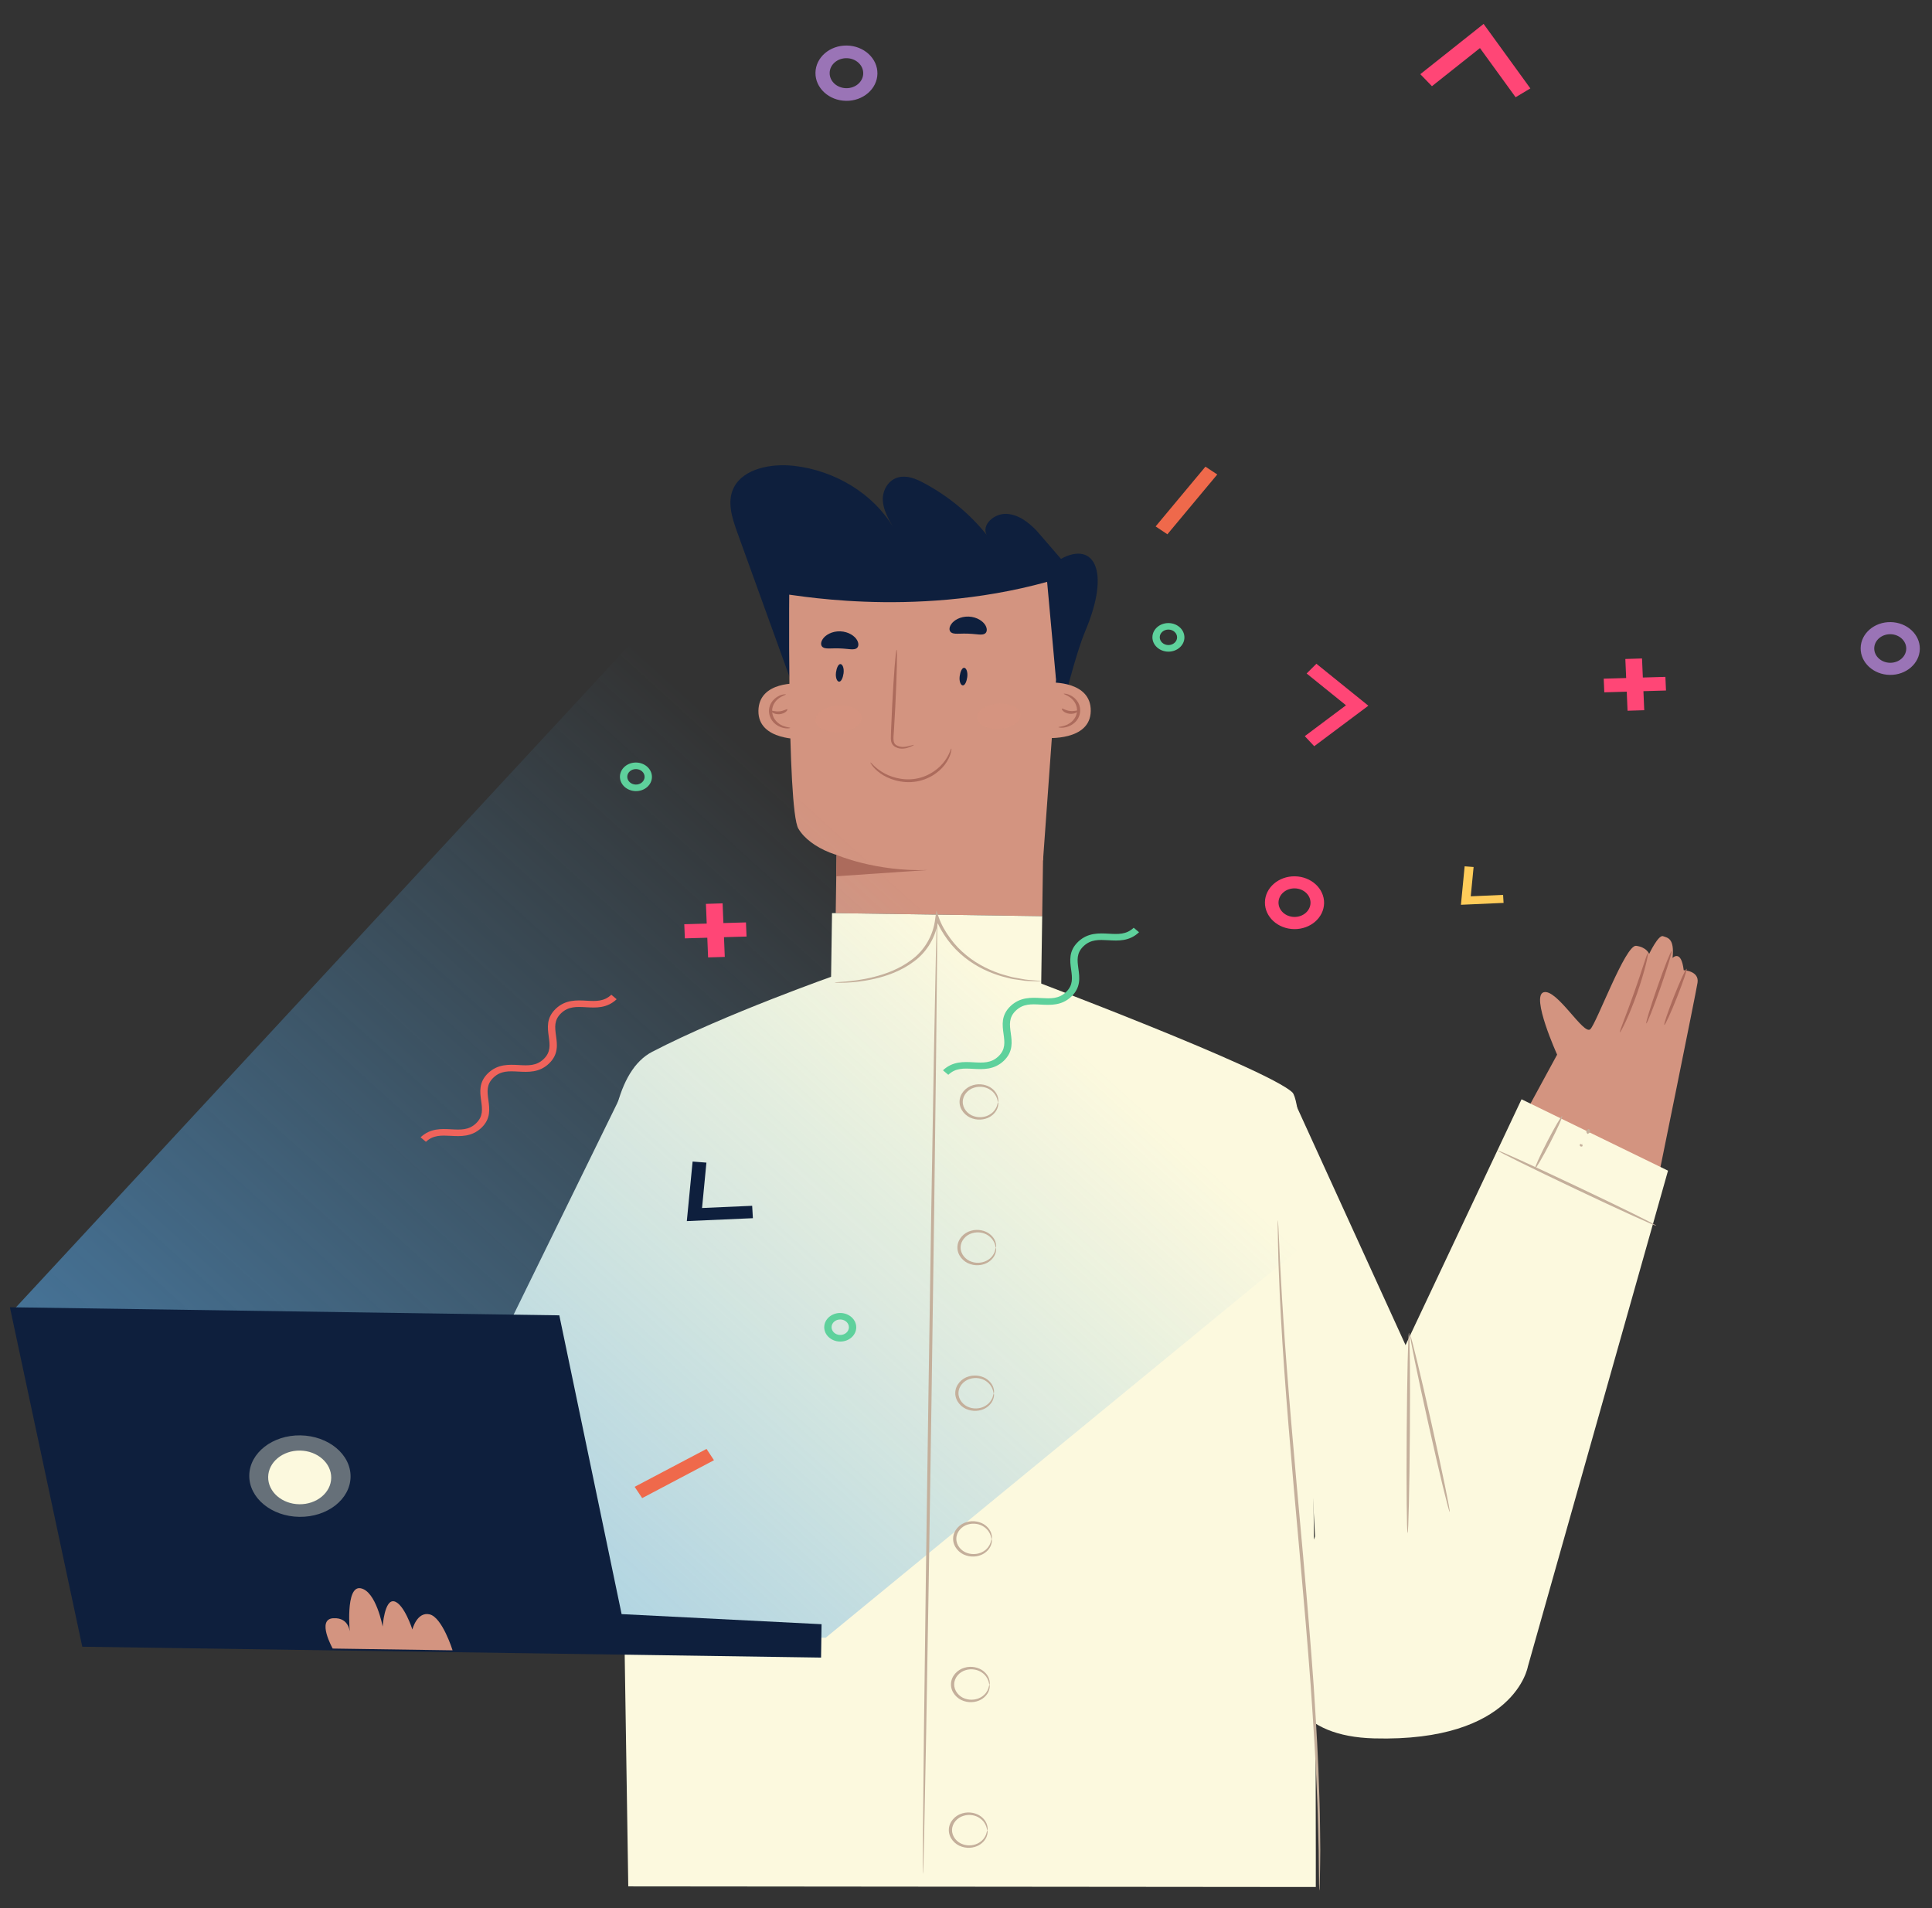 <svg width="404" height="399" viewBox="0 0 404 399" fill="none" xmlns="http://www.w3.org/2000/svg">
<rect x="0" y="0" width="404" height="399" fill="#333333" stroke="none"/>
<path d="M132.916 222.837L73.19 344.753L130.613 344.845L133.893 230.529" fill="#FCF9DE"/>
<path d="M165.38 142.33C161.64 131.997 157.912 121.663 154.172 111.33C153.063 108.256 151.96 104.829 153.474 101.908C155.496 97.99 161.231 96.877 166.029 97.415C174.674 98.387 182.653 103.318 186.736 110.2C185.71 108.405 184.66 106.531 184.601 104.51C184.542 102.49 185.779 100.295 187.967 99.791C189.761 99.373 191.6 100.153 193.198 101.009C198.343 103.766 202.841 107.483 206.314 111.846C205.216 109.776 207.851 107.362 210.41 107.457C212.97 107.552 215.101 109.237 216.774 110.985L221.861 116.866C228.623 113.155 232.389 119.12 226.925 131.999C225.362 135.706 223.413 143.196 223.413 143.196L165.38 142.342" fill="#0E1F3D"/>
<path d="M218.106 179.919C218.106 179.919 187.494 178.419 182.155 179.39C176.803 180.361 169.377 177.445 166.941 173.269C164.505 169.103 165.067 119.715 165.067 119.715L222.487 119.134L218.106 179.919Z" fill="#D39480"/>
<path d="M319.238 232.264L325.611 220.539C325.611 220.539 320.048 208.251 322.811 207.493C325.573 206.735 331.185 216.572 332.549 215.223C333.913 213.874 339.897 197.489 342.137 197.784C344.377 198.08 344.851 199.478 344.851 199.478C344.851 199.478 346.774 195.445 347.746 195.768C348.717 196.102 350.187 196.192 349.746 200.326C349.746 200.326 351.549 198.413 352.079 202.882C352.079 202.882 355.374 203.01 354.969 205.514C354.565 208.018 346.761 246.313 346.761 246.313L319.238 232.264Z" fill="#D39480"/>
<path d="M344.6 199.292C344.689 199.316 344.522 200.284 344.132 201.818C343.742 203.364 343.127 205.476 342.32 207.769C341.5 210.073 340.659 212.114 339.978 213.575C339.297 215.037 338.815 215.908 338.739 215.873C338.651 215.837 338.982 214.907 339.549 213.421C340.116 211.935 340.894 209.87 341.701 207.589C342.508 205.308 343.199 203.219 343.69 201.709C344.181 200.199 344.499 199.268 344.6 199.292Z" fill="#AC6B5C"/>
<path d="M349.551 198.897C349.728 198.946 348.676 202.375 347.22 206.541C345.751 210.717 344.421 214.063 344.257 214.015C344.08 213.966 345.132 210.537 346.588 206.36C348.044 202.195 349.374 198.849 349.551 198.897Z" fill="#AC6B5C"/>
<path d="M352.692 202.583C352.868 202.642 351.954 205.31 350.677 208.554C349.386 211.797 348.207 214.381 348.031 214.321C347.854 214.262 348.768 211.594 350.046 208.35C351.336 205.107 352.528 202.523 352.692 202.583Z" fill="#AC6B5C"/>
<path d="M175.163 163.419L174.758 190.952L217.934 191.587L218.451 156.47L175.163 163.419Z" fill="#D39480"/>
<path d="M217.934 191.587L173.984 190.941L173.723 208.699L217.672 209.346L217.934 191.587Z" fill="#FCF9DE"/>
<path d="M131.379 394.47L129.515 273.861C129.515 273.861 121.152 227.855 136.382 219.945C151.612 212.035 174.986 203.835 174.986 203.835L214.41 204.415C214.41 204.415 264.999 223.469 270.239 228.429C275.478 233.389 275.147 394.6 275.147 394.6L131.379 394.47Z" fill="#FCF9DE"/>
<path d="M270.139 229.169L319.665 337.714L276.548 351.111L270.139 229.169Z" fill="#FCF9DE"/>
<path d="M348.799 244.803L319.493 348.492C319.493 348.492 316.839 364.31 287.346 363.522C255.685 362.691 272.378 326.911 272.378 326.911L318.17 229.876L348.799 244.803Z" fill="#FCF9DE"/>
<path d="M153.394 111.381L2.974 273.772L103.044 341.445L172.664 342.47L389.038 164.827L313.361 95.528L153.394 111.381Z" fill="url(#paint0_linear)"/>
<path d="M320.01 18.485L316.93 20.334L309.475 10.054L299.434 18.025L297 15.51L310.236 5L320.01 18.485Z" fill="#FF4676"/>
<path d="M270.614 194.291C267.204 194.24 264.465 191.725 264.509 188.679C264.554 185.634 267.367 183.2 270.777 183.25C274.187 183.3 276.927 185.816 276.882 188.861C276.824 191.906 274.024 194.341 270.614 194.291ZM270.74 185.771C268.889 185.743 267.373 187.067 267.349 188.71C267.325 190.363 268.814 191.72 270.652 191.747C272.503 191.774 274.018 190.45 274.042 188.808C274.067 187.166 272.591 185.798 270.74 185.771Z" fill="#FF4676"/>
<path d="M395.186 141.131C391.776 141.081 389.036 138.565 389.081 135.52C389.126 132.475 391.938 130.041 395.348 130.091C398.758 130.141 401.498 132.657 401.453 135.702C401.396 138.747 398.596 141.181 395.186 141.131ZM395.311 132.623C393.46 132.596 391.945 133.919 391.921 135.562C391.896 137.216 393.385 138.572 395.223 138.599C397.074 138.626 398.59 137.303 398.614 135.66C398.638 134.006 397.149 132.65 395.311 132.623Z" fill="#9A74B6"/>
<path d="M175.658 280.54C173.807 280.513 172.331 279.145 172.356 277.503C172.38 275.86 173.908 274.537 175.746 274.564C177.597 274.591 179.073 275.959 179.049 277.601C179.024 279.243 177.509 280.567 175.658 280.54ZM175.726 275.921C174.725 275.906 173.903 276.624 173.889 277.514C173.876 278.403 174.677 279.145 175.678 279.16C176.68 279.175 177.502 278.457 177.515 277.567C177.528 276.677 176.727 275.936 175.726 275.921Z" fill="#5ED19C"/>
<path d="M244.284 136.27C242.433 136.243 240.957 134.875 240.981 133.233C241.006 131.579 242.534 130.267 244.372 130.294C246.223 130.321 247.699 131.689 247.674 133.331C247.65 134.973 246.122 136.297 244.284 136.27ZM244.352 131.651C243.35 131.636 242.528 132.354 242.515 133.244C242.502 134.133 243.303 134.875 244.304 134.89C245.306 134.905 246.128 134.187 246.141 133.297C246.154 132.407 245.353 131.666 244.352 131.651Z" fill="#5ED19C"/>
<path d="M132.937 165.433C131.086 165.406 129.61 164.038 129.634 162.395C129.658 160.742 131.186 159.429 133.024 159.456C134.875 159.484 136.351 160.852 136.327 162.494C136.303 164.148 134.787 165.46 132.937 165.433ZM133.004 160.825C132.003 160.81 131.181 161.528 131.168 162.418C131.155 163.308 131.955 164.05 132.957 164.064C133.958 164.079 134.78 163.361 134.793 162.471C134.807 161.57 134.006 160.84 133.004 160.825Z" fill="#5ED19C"/>
<path d="M274.816 156.045L272.844 153.939L281.459 147.484L273.227 140.837L275.273 138.802L286.136 147.575L274.816 156.045Z" fill="#FF4676"/>
<path d="M144.831 242.897L147.718 243.122L146.805 252.611L157.285 252.149L157.437 254.741L143.621 255.348L144.831 242.897Z" fill="#0E1F3D"/>
<path d="M306.271 181.16L308.146 181.302L307.549 187.43L314.311 187.131L314.413 188.809L305.494 189.203L306.271 181.16Z" fill="#FFCC5A"/>
<path d="M149.3 305.352L134.286 313.277L132.71 310.915L147.738 302.991L149.3 305.352Z" fill="#EF694B"/>
<path d="M254.541 99.22L244.112 111.729L241.652 110.084L252.068 97.586L254.541 99.22Z" fill="#EF694B"/>
<path d="M348.375 144.396L343.656 144.532L343.826 148.516L340.338 148.624L340.168 144.64L335.475 144.776L335.352 141.923L340.045 141.786L339.876 137.802L343.364 137.694L343.534 141.678L348.252 141.542L348.375 144.396Z" fill="#FF4676"/>
<path d="M156.11 195.845L151.392 195.981L151.559 200.102L148.071 200.21L147.903 196.09L143.21 196.226L143.089 193.27L147.782 193.133L147.614 189.013L151.103 188.904L151.27 193.025L155.989 192.889L156.11 195.845Z" fill="#FF4676"/>
<path d="M89.065 238.768L87.95 237.827C89.969 235.918 92.3 236.043 94.353 236.153C96.316 236.262 98.027 236.356 99.544 234.906C101.062 233.457 100.856 231.948 100.615 230.199C100.363 228.37 100.076 226.301 102.083 224.391C104.101 222.482 106.432 222.607 108.485 222.717C110.448 222.826 112.159 222.92 113.676 221.471C115.194 220.021 114.988 218.512 114.747 216.752C114.495 214.923 114.209 212.854 116.228 210.933C118.246 209.023 120.578 209.149 122.63 209.259C124.606 209.368 126.304 209.461 127.834 208.012L128.949 208.953C126.93 210.874 124.611 210.748 122.547 210.627C120.57 210.518 118.873 210.424 117.342 211.873C115.825 213.323 116.031 214.832 116.271 216.592C116.523 218.421 116.81 220.49 114.791 222.411C112.785 224.321 110.454 224.195 108.389 224.085C106.425 223.976 104.715 223.883 103.197 225.332C101.68 226.781 101.886 228.29 102.126 230.039C102.378 231.868 102.665 233.937 100.659 235.847C98.64 237.757 96.309 237.631 94.256 237.521C92.293 237.424 90.582 237.33 89.065 238.768Z" fill="#EF635B"/>
<path d="M198.3 224.758L197.185 223.817C199.204 221.908 201.535 222.033 203.588 222.143C205.551 222.252 207.262 222.346 208.779 220.897C210.297 219.447 210.091 217.938 209.85 216.189C209.598 214.36 209.311 212.291 211.318 210.382C213.336 208.472 215.667 208.597 217.72 208.708C219.684 208.816 221.394 208.91 222.911 207.461C224.429 206.011 224.223 204.502 223.982 202.742C223.73 200.913 223.444 198.844 225.463 196.923C227.482 195.013 229.813 195.139 231.865 195.249C233.841 195.358 235.539 195.451 237.069 194.002L238.184 194.943C236.165 196.864 233.846 196.738 231.782 196.617C229.805 196.508 228.108 196.414 226.577 197.863C225.06 199.313 225.266 200.822 225.506 202.582C225.758 204.411 226.045 206.48 224.026 208.401C222.02 210.311 219.689 210.185 217.624 210.075C215.66 209.966 213.95 209.873 212.432 211.322C210.915 212.771 211.121 214.28 211.361 216.029C211.613 217.858 211.9 219.927 209.894 221.837C207.875 223.747 205.544 223.621 203.491 223.511C201.528 223.402 199.817 223.309 198.3 224.758Z" fill="#5ED19C"/>
<path d="M198.936 156.536C198.974 156.537 198.97 156.822 198.849 157.322C198.74 157.823 198.476 158.526 197.97 159.328C197.008 160.911 194.811 162.875 191.658 163.422C188.506 163.946 185.644 162.855 184.089 161.714C183.286 161.143 182.749 160.576 182.425 160.149C182.102 159.722 181.979 159.47 182.017 159.447C182.12 159.38 182.765 160.36 184.36 161.376C185.917 162.38 188.617 163.332 191.528 162.839C194.439 162.334 196.544 160.551 197.567 159.106C198.628 157.638 198.81 156.512 198.936 156.536Z" fill="#AC6B5C"/>
<path d="M201.324 143.327C200.893 143.298 200.538 142.483 200.681 141.389C200.808 140.456 201.176 139.617 201.619 139.646C202.05 139.676 202.405 140.491 202.263 141.584C202.135 142.517 201.78 143.356 201.324 143.327Z" fill="#0E1F3D"/>
<path d="M205.87 132.545C205.384 132.789 204.765 132.688 204.157 132.634C203.549 132.568 202.941 132.524 202.409 132.505C201.877 132.486 201.268 132.488 200.659 132.514C200.05 132.516 199.428 132.575 198.963 132.295C198.511 132.037 198.343 131.35 198.913 130.526C199.445 129.724 200.801 128.877 202.563 128.937C204.324 129.008 205.604 129.94 206.073 130.78C206.555 131.642 206.342 132.324 205.87 132.545Z" fill="#0E1F3D"/>
<path d="M175.457 142.547C175.027 142.518 174.671 141.703 174.814 140.61C174.942 139.676 175.309 138.837 175.752 138.867C176.183 138.896 176.539 139.711 176.396 140.804C176.268 141.738 175.901 142.576 175.457 142.547Z" fill="#0E1F3D"/>
<path d="M179.02 135.629C178.535 135.873 177.915 135.773 177.307 135.718C176.7 135.652 176.092 135.609 175.56 135.59C175.027 135.57 174.419 135.573 173.81 135.598C173.201 135.601 172.579 135.66 172.114 135.379C171.661 135.122 171.494 134.435 172.064 133.61C172.596 132.808 173.952 131.961 175.714 132.021C177.475 132.093 178.754 133.024 179.224 133.864C179.706 134.727 179.48 135.408 179.02 135.629Z" fill="#0E1F3D"/>
<path d="M218.761 154.318C218.761 154.318 227.994 155.036 228.087 148.683C228.181 142.342 219.705 142.73 219.705 142.73L218.761 154.318Z" fill="#D39480"/>
<path d="M221.33 152.063C221.332 151.961 222.016 152.005 222.934 151.63C223.852 151.279 224.981 150.372 225.179 149.005C225.415 147.64 224.62 146.476 223.855 145.906C223.078 145.313 222.421 145.177 222.447 145.087C222.448 145.018 223.184 145.006 224.139 145.568C224.604 145.86 225.105 146.301 225.451 146.91C225.809 147.52 225.963 148.298 225.837 149.084C225.711 149.869 225.321 150.57 224.781 151.064C224.254 151.559 223.641 151.858 223.106 152.009C222.024 152.324 221.317 152.12 221.33 152.063Z" fill="#AC6B5C"/>
<path d="M225.426 148.598C225.476 148.656 225.359 148.848 225.039 149.026C224.72 149.204 224.198 149.322 223.616 149.256C223.046 149.191 222.568 148.933 222.318 148.69C222.055 148.446 221.995 148.229 222.059 148.184C222.213 148.083 222.789 148.571 223.701 148.664C224.599 148.803 225.314 148.471 225.426 148.598Z" fill="#AC6B5C"/>
<path d="M167.749 154.549C167.749 154.549 158.499 154.994 158.593 148.642C158.686 142.3 167.147 142.938 167.147 142.938L167.749 154.549Z" fill="#D39480"/>
<path d="M165.248 152.208C165.26 152.265 164.559 152.46 163.474 152.124C162.944 151.957 162.34 151.64 161.827 151.131C161.315 150.621 160.945 149.908 160.83 149.119C160.728 148.331 160.904 147.558 161.28 146.959C161.644 146.359 162.158 145.933 162.631 145.655C163.602 145.11 164.337 145.155 164.336 145.224C164.36 145.316 163.699 145.431 162.905 146.001C162.11 146.549 161.282 147.689 161.49 149.061C161.647 150.443 162.749 151.384 163.657 151.751C164.564 152.129 165.249 152.116 165.248 152.208Z" fill="#AC6B5C"/>
<path d="M161.256 148.635C161.372 148.511 162.064 148.852 162.978 148.752C163.892 148.685 164.495 148.215 164.633 148.32C164.696 148.366 164.629 148.582 164.359 148.818C164.102 149.054 163.617 149.286 163.046 149.346C162.474 149.395 161.944 149.261 161.63 149.074C161.315 148.887 161.204 148.691 161.256 148.635Z" fill="#AC6B5C"/>
<path d="M275.897 395.353C275.884 395.353 275.874 395.227 275.864 394.987C275.856 394.714 275.848 394.36 275.829 393.926C275.818 392.956 275.801 391.576 275.775 389.83C275.776 388.05 275.732 385.882 275.655 383.36C275.591 380.838 275.532 377.962 275.376 374.788C275.152 368.442 274.655 360.883 274.081 352.501C273.456 344.118 272.678 334.912 271.806 325.248C270.049 305.92 268.545 288.398 267.869 275.703C267.675 272.528 267.565 269.652 267.463 267.129C267.348 264.606 267.279 262.438 267.254 260.658C267.229 258.912 267.198 257.543 267.187 256.562C267.181 256.117 267.186 255.774 267.19 255.501C267.194 255.261 267.196 255.136 267.208 255.136C267.221 255.136 267.232 255.262 267.254 255.502C267.275 255.776 267.295 256.118 267.327 256.564C267.376 257.534 267.432 258.904 267.52 260.65C267.583 262.431 267.69 264.6 267.844 267.112C267.984 269.635 268.119 272.501 268.352 275.676C269.141 288.361 270.722 305.862 272.479 325.201C273.338 334.865 274.103 344.082 274.702 352.464C275.251 360.857 275.698 368.416 275.858 374.772C275.988 377.946 276.022 380.821 276.048 383.354C276.1 385.876 276.093 388.055 276.054 389.834C276.029 391.579 275.996 392.947 275.981 393.928C275.962 394.373 275.957 394.715 275.94 394.989C275.912 395.228 275.897 395.353 275.897 395.353Z" fill="#C4AF9B"/>
<path d="M294.343 320.572C294.165 320.569 294.075 311.202 294.156 299.647C294.237 288.092 294.439 278.717 294.629 278.72C294.806 278.723 294.897 288.09 294.816 299.645C294.734 311.2 294.52 320.563 294.343 320.572Z" fill="#C4AF9B"/>
<path d="M303.144 316.161C302.966 316.192 300.969 307.961 298.697 297.786C296.413 287.599 294.722 279.326 294.9 279.295C295.077 279.263 297.074 287.495 299.346 297.67C301.618 307.856 303.322 316.129 303.144 316.161Z" fill="#C4AF9B"/>
<path d="M346.335 256.312C346.244 256.459 338.75 253.051 329.596 248.707C320.43 244.363 313.078 240.73 313.157 240.582C313.248 240.435 320.729 243.842 329.895 248.187C339.062 252.52 346.426 256.165 346.335 256.312Z" fill="#C4AF9B"/>
<path d="M326.678 233.366C326.841 233.437 325.714 235.942 324.148 238.976C322.582 241.999 321.177 244.396 321.014 244.326C320.85 244.255 321.977 241.75 323.543 238.716C325.109 235.693 326.514 233.295 326.678 233.366Z" fill="#C4AF9B"/>
<path d="M331.999 236.182C332.026 236.103 332.166 236.048 332.329 236.164C332.48 236.269 332.615 236.545 332.408 236.839C332.369 236.895 332.318 236.94 332.254 236.973L331.973 237.14L331.811 236.91C331.6 236.599 331.794 236.362 331.934 236.296C332.1 236.218 332.214 236.277 332.225 236.345C332.237 236.414 332.223 236.494 332.26 236.54C332.273 236.563 332.298 236.586 332.31 236.598C332.336 236.598 332.247 236.608 332.247 236.608L331.906 236.523L331.893 236.512C331.881 236.489 332.01 236.342 331.999 236.182Z" fill="#C4AF9B"/>
<path d="M330.673 239.312C330.71 239.381 330.746 239.484 330.849 239.428C330.938 239.35 330.927 239.258 330.914 239.258C330.902 239.246 330.813 239.234 330.723 239.312C330.659 239.403 330.772 239.438 330.848 239.474C330.923 239.509 331.011 239.59 330.882 239.702C330.729 239.814 330.527 239.766 330.439 239.673C330.339 239.592 330.291 239.409 330.407 239.273C330.548 239.161 330.636 239.254 330.673 239.312Z" fill="#C4AF9B"/>
<path d="M193 391.886C192.823 391.883 193.33 347.08 194.143 291.832C194.956 236.562 195.768 191.775 195.945 191.777C196.123 191.78 195.616 236.571 194.802 291.842C193.989 347.101 193.191 391.889 193 391.886Z" fill="#C4AF9B"/>
<path d="M208.701 230.489C208.638 230.488 208.643 230.18 208.472 229.676C208.302 229.171 207.907 228.447 207.079 227.899C206.275 227.339 204.961 227.035 203.687 227.449C202.426 227.819 201.331 229 201.323 230.392C201.29 231.783 202.35 232.997 203.599 233.403C204.861 233.844 206.171 233.578 207.003 233.042C207.86 232.519 208.264 231.806 208.448 231.307C208.621 230.796 208.638 230.488 208.701 230.489C208.739 230.49 208.811 230.799 208.689 231.356C208.566 231.902 208.187 232.729 207.264 233.377C206.367 234.026 204.866 234.391 203.377 233.902C201.9 233.458 200.615 232.024 200.652 230.371C200.664 228.705 201.99 227.322 203.479 226.922C204.982 226.476 206.472 226.897 207.35 227.56C208.253 228.235 208.608 229.062 208.714 229.622C208.82 230.183 208.727 230.49 208.701 230.489Z" fill="#C4AF9B"/>
<path d="M208.253 260.942C208.19 260.941 208.194 260.633 208.024 260.128C207.854 259.624 207.459 258.9 206.63 258.351C205.827 257.792 204.513 257.487 203.239 257.891C201.978 258.26 200.883 259.442 200.876 260.833C200.842 262.225 201.902 263.438 203.152 263.844C204.413 264.285 205.723 264.019 206.555 263.495C207.412 262.971 207.815 262.259 208 261.759C208.173 261.249 208.19 260.941 208.253 260.942C208.291 260.942 208.363 261.251 208.241 261.809C208.118 262.354 207.738 263.182 206.816 263.83C205.919 264.478 204.417 264.844 202.928 264.354C201.452 263.91 200.167 262.477 200.204 260.823C200.215 259.158 201.542 257.774 203.031 257.374C204.534 256.929 206.024 257.35 206.902 258.013C207.805 258.688 208.16 259.514 208.266 260.075C208.372 260.636 208.279 260.942 208.253 260.942Z" fill="#C4AF9B"/>
<path d="M207.805 291.394C207.742 291.393 207.746 291.086 207.576 290.581C207.406 290.077 207.011 289.352 206.182 288.804C205.379 288.244 204.065 287.94 202.791 288.355C201.53 288.724 200.435 289.906 200.427 291.297C200.394 292.689 201.454 293.902 202.703 294.308C203.965 294.749 205.275 294.483 206.107 293.948C206.964 293.424 207.367 292.711 207.552 292.212C207.725 291.701 207.742 291.393 207.805 291.394C207.843 291.395 207.915 291.704 207.792 292.261C207.67 292.807 207.29 293.634 206.368 294.282C205.471 294.931 203.969 295.297 202.48 294.807C201.003 294.363 199.718 292.93 199.755 291.276C199.767 289.611 201.094 288.227 202.583 287.827C204.086 287.381 205.576 287.802 206.453 288.466C207.356 289.14 207.712 289.967 207.818 290.528C207.924 291.088 207.83 291.395 207.805 291.394Z" fill="#C4AF9B"/>
<path d="M207.357 321.858C207.293 321.857 207.298 321.549 207.128 321.045C206.958 320.541 206.563 319.816 205.734 319.268C204.931 318.708 203.617 318.404 202.343 318.807C201.082 319.176 199.987 320.358 199.979 321.75C199.946 323.141 201.006 324.354 202.255 324.761C203.517 325.201 204.826 324.935 205.658 324.411C206.515 323.888 206.919 323.175 207.104 322.676C207.276 322.165 207.294 321.846 207.357 321.858C207.395 321.859 207.466 322.168 207.344 322.725C207.222 323.271 206.842 324.098 205.92 324.746C205.022 325.395 203.521 325.76 202.032 325.271C200.555 324.827 199.27 323.393 199.307 321.74C199.319 320.074 200.645 318.691 202.135 318.291C203.637 317.845 205.127 318.266 206.005 318.929C206.908 319.604 207.264 320.431 207.37 320.991C207.476 321.541 207.382 321.859 207.357 321.858Z" fill="#C4AF9B"/>
<path d="M206.909 352.311C206.845 352.31 206.85 352.002 206.68 351.498C206.51 350.993 206.115 350.269 205.286 349.72C204.483 349.161 203.168 348.856 201.895 349.26C200.634 349.629 199.539 350.811 199.531 352.202C199.498 353.594 200.558 354.807 201.807 355.213C203.068 355.654 204.378 355.388 205.21 354.864C206.067 354.341 206.471 353.628 206.656 353.129C206.828 352.618 206.845 352.31 206.909 352.311C206.947 352.311 207.018 352.621 206.896 353.178C206.774 353.724 206.394 354.551 205.471 355.199C204.574 355.847 203.073 356.213 201.584 355.723C200.107 355.28 198.822 353.846 198.859 352.192C198.871 350.527 200.197 349.143 201.687 348.743C203.189 348.298 204.679 348.719 205.557 349.382C206.46 350.057 206.816 350.884 206.921 351.444C207.027 352.005 206.934 352.311 206.909 352.311Z" fill="#C4AF9B"/>
<path d="M206.461 382.764C206.397 382.763 206.402 382.455 206.232 381.95C206.062 381.446 205.666 380.721 204.838 380.173C204.034 379.613 202.72 379.309 201.446 379.724C200.186 380.093 199.09 381.275 199.083 382.666C199.049 384.058 200.109 385.271 201.359 385.677C202.62 386.118 203.93 385.852 204.762 385.317C205.619 384.793 206.023 384.08 206.208 383.581C206.38 383.07 206.397 382.763 206.461 382.764C206.499 382.764 206.57 383.073 206.448 383.63C206.326 384.176 205.946 385.003 205.023 385.651C204.126 386.3 202.625 386.666 201.136 386.176C199.659 385.732 198.374 384.299 198.411 382.645C198.423 380.98 199.749 379.596 201.238 379.196C202.741 378.75 204.231 379.171 205.109 379.835C206.012 380.51 206.367 381.336 206.473 381.897C206.579 382.457 206.486 382.764 206.461 382.764Z" fill="#C4AF9B"/>
<path d="M217.734 205.183C217.733 205.228 216.947 205.217 215.515 205.161C215.16 205.145 214.755 205.15 214.324 205.098C213.881 205.035 213.413 204.971 212.92 204.895C212.414 204.808 211.869 204.777 211.313 204.632C210.745 204.487 210.164 204.341 209.545 204.184C207.096 203.475 204.261 202.258 201.692 200.19C200.414 199.167 199.202 197.951 198.17 196.544C197.138 195.137 196.21 193.606 195.627 191.864L196.274 191.816C196.26 191.942 196.232 192.078 196.218 192.203C195.81 195.814 193.834 199.093 191.105 201.06C188.412 203.086 185.405 204.091 182.899 204.681C180.367 205.26 178.247 205.434 176.801 205.493C176.077 205.517 175.507 205.52 175.127 205.503C174.747 205.486 174.544 205.46 174.544 205.437C174.545 205.391 175.344 205.392 176.779 205.264C178.213 205.137 180.296 204.906 182.778 204.28C185.234 203.655 188.153 202.614 190.705 200.644C193.307 198.72 195.166 195.622 195.56 192.137C195.574 192.011 195.601 191.875 195.616 191.761L195.814 190.383L196.263 191.713C196.81 193.341 197.713 194.872 198.707 196.221C199.701 197.593 200.863 198.786 202.104 199.785C204.571 201.818 207.317 203.044 209.69 203.787C210.296 203.955 210.865 204.112 211.42 204.268C211.963 204.425 212.508 204.467 212.988 204.577C213.481 204.664 213.936 204.739 214.366 204.825C214.796 204.9 215.189 204.906 215.544 204.945C216.949 205.057 217.734 205.137 217.734 205.183Z" fill="#C4AF9B"/>
<path d="M191.112 155.771C191.124 155.805 190.817 155.995 190.192 156.237C189.873 156.357 189.478 156.489 188.97 156.538C188.475 156.588 187.854 156.544 187.276 156.228C186.986 156.075 186.711 155.843 186.538 155.533C186.365 155.222 186.307 154.879 186.286 154.536C186.284 153.863 186.319 153.214 186.342 152.484C186.401 151.036 186.475 149.474 186.55 147.832C186.713 144.527 186.909 141.541 187.08 139.376C187.251 137.211 187.398 135.878 187.487 135.879C187.575 135.881 187.593 137.227 187.536 139.394C187.492 141.561 187.372 144.548 187.209 147.854C187.121 149.495 187.022 151.056 186.95 152.504C186.917 153.907 186.49 155.349 187.509 155.866C188.452 156.405 189.483 156.158 190.094 156.007C190.743 155.845 191.1 155.725 191.112 155.771Z" fill="#AC6B5C"/>
<path d="M163.568 124.199C164.168 123.945 190.279 129.612 218.963 121.672L220.829 142.176L224.182 118.543L163.401 118.276L163.568 124.199Z" fill="#0E1F3D"/>
<g opacity="0.28">
<path opacity="0.28" d="M180.152 150.088C180.154 151.64 178.133 152.876 175.67 153.102C173.207 153.306 170.95 152.428 170.605 150.917C170.259 149.407 172.236 147.781 175.041 147.549C177.86 147.294 180.149 148.56 180.152 150.088Z" fill="#F29680"/>
</g>
<g opacity="0.28">
<path opacity="0.28" d="M213.379 149.551C213.37 151.011 211.477 152.181 209.166 152.386C206.843 152.58 204.725 151.75 204.404 150.331C204.082 148.912 205.93 147.387 208.584 147.153C211.225 146.918 213.388 148.102 213.379 149.551Z" fill="#F29680"/>
</g>
<path d="M174.937 178.771C174.937 178.771 183.038 182.29 193.96 181.937L174.871 183.242L174.937 178.771Z" fill="#AC6B5C"/>
<path d="M2.071 273.365L17.205 344.351L171.693 346.625L171.796 339.645L129.986 337.535L116.958 275.056L2.071 273.365Z" fill="#0E1F3D"/>
<path d="M69.577 344.749C69.577 344.749 66.117 338.617 69.671 338.396C73.224 338.186 73.174 341.619 73.174 341.619C73.174 341.619 72.143 331.553 75.393 332.126C78.643 332.698 80.017 340.134 80.017 340.134C80.017 340.134 80.394 334.321 82.465 334.876C84.524 335.431 86.233 340.75 86.233 340.75C86.233 340.75 87.176 336.976 89.83 337.586C92.484 338.195 94.639 345.106 94.639 345.106L69.578 344.737L69.577 344.749Z" fill="#D39480"/>
<path opacity="0.37" d="M73.308 308.831C73.239 313.53 68.441 317.282 62.585 317.195C56.741 317.109 52.056 313.23 52.125 308.52C52.194 303.821 56.992 300.07 62.836 300.156C68.679 300.253 73.377 304.132 73.308 308.831Z" fill="#FCF9DE"/>
<path d="M69.26 309.046C69.214 312.137 66.224 314.614 62.586 314.56C58.947 314.507 56.031 311.954 56.076 308.852C56.122 305.761 59.112 303.284 62.751 303.337C66.389 303.391 69.305 305.955 69.26 309.046Z" fill="#FCF9DE"/>
<path d="M176.914 21.087C173.339 21.035 170.475 18.392 170.521 15.21C170.568 12.016 173.509 9.47 177.084 9.522C180.659 9.575 183.524 12.218 183.477 15.4C183.43 18.582 180.489 21.14 176.914 21.087ZM177.045 12.168C175.106 12.14 173.513 13.52 173.488 15.253C173.462 16.987 175.013 18.413 176.953 18.441C178.892 18.47 180.485 17.09 180.51 15.357C180.536 13.623 178.985 12.197 177.045 12.168Z" fill="#9A74B6"/>
<defs>
<linearGradient id="paint0_linear" x1="-148.811" y1="344.91" x2="82.463" y2="89.589" gradientUnits="userSpaceOnUse">
<stop stop-color="#54A2EB"/>
<stop offset="1" stop-color="#56ABE3" stop-opacity="0"/>
</linearGradient>
</defs>
</svg>
